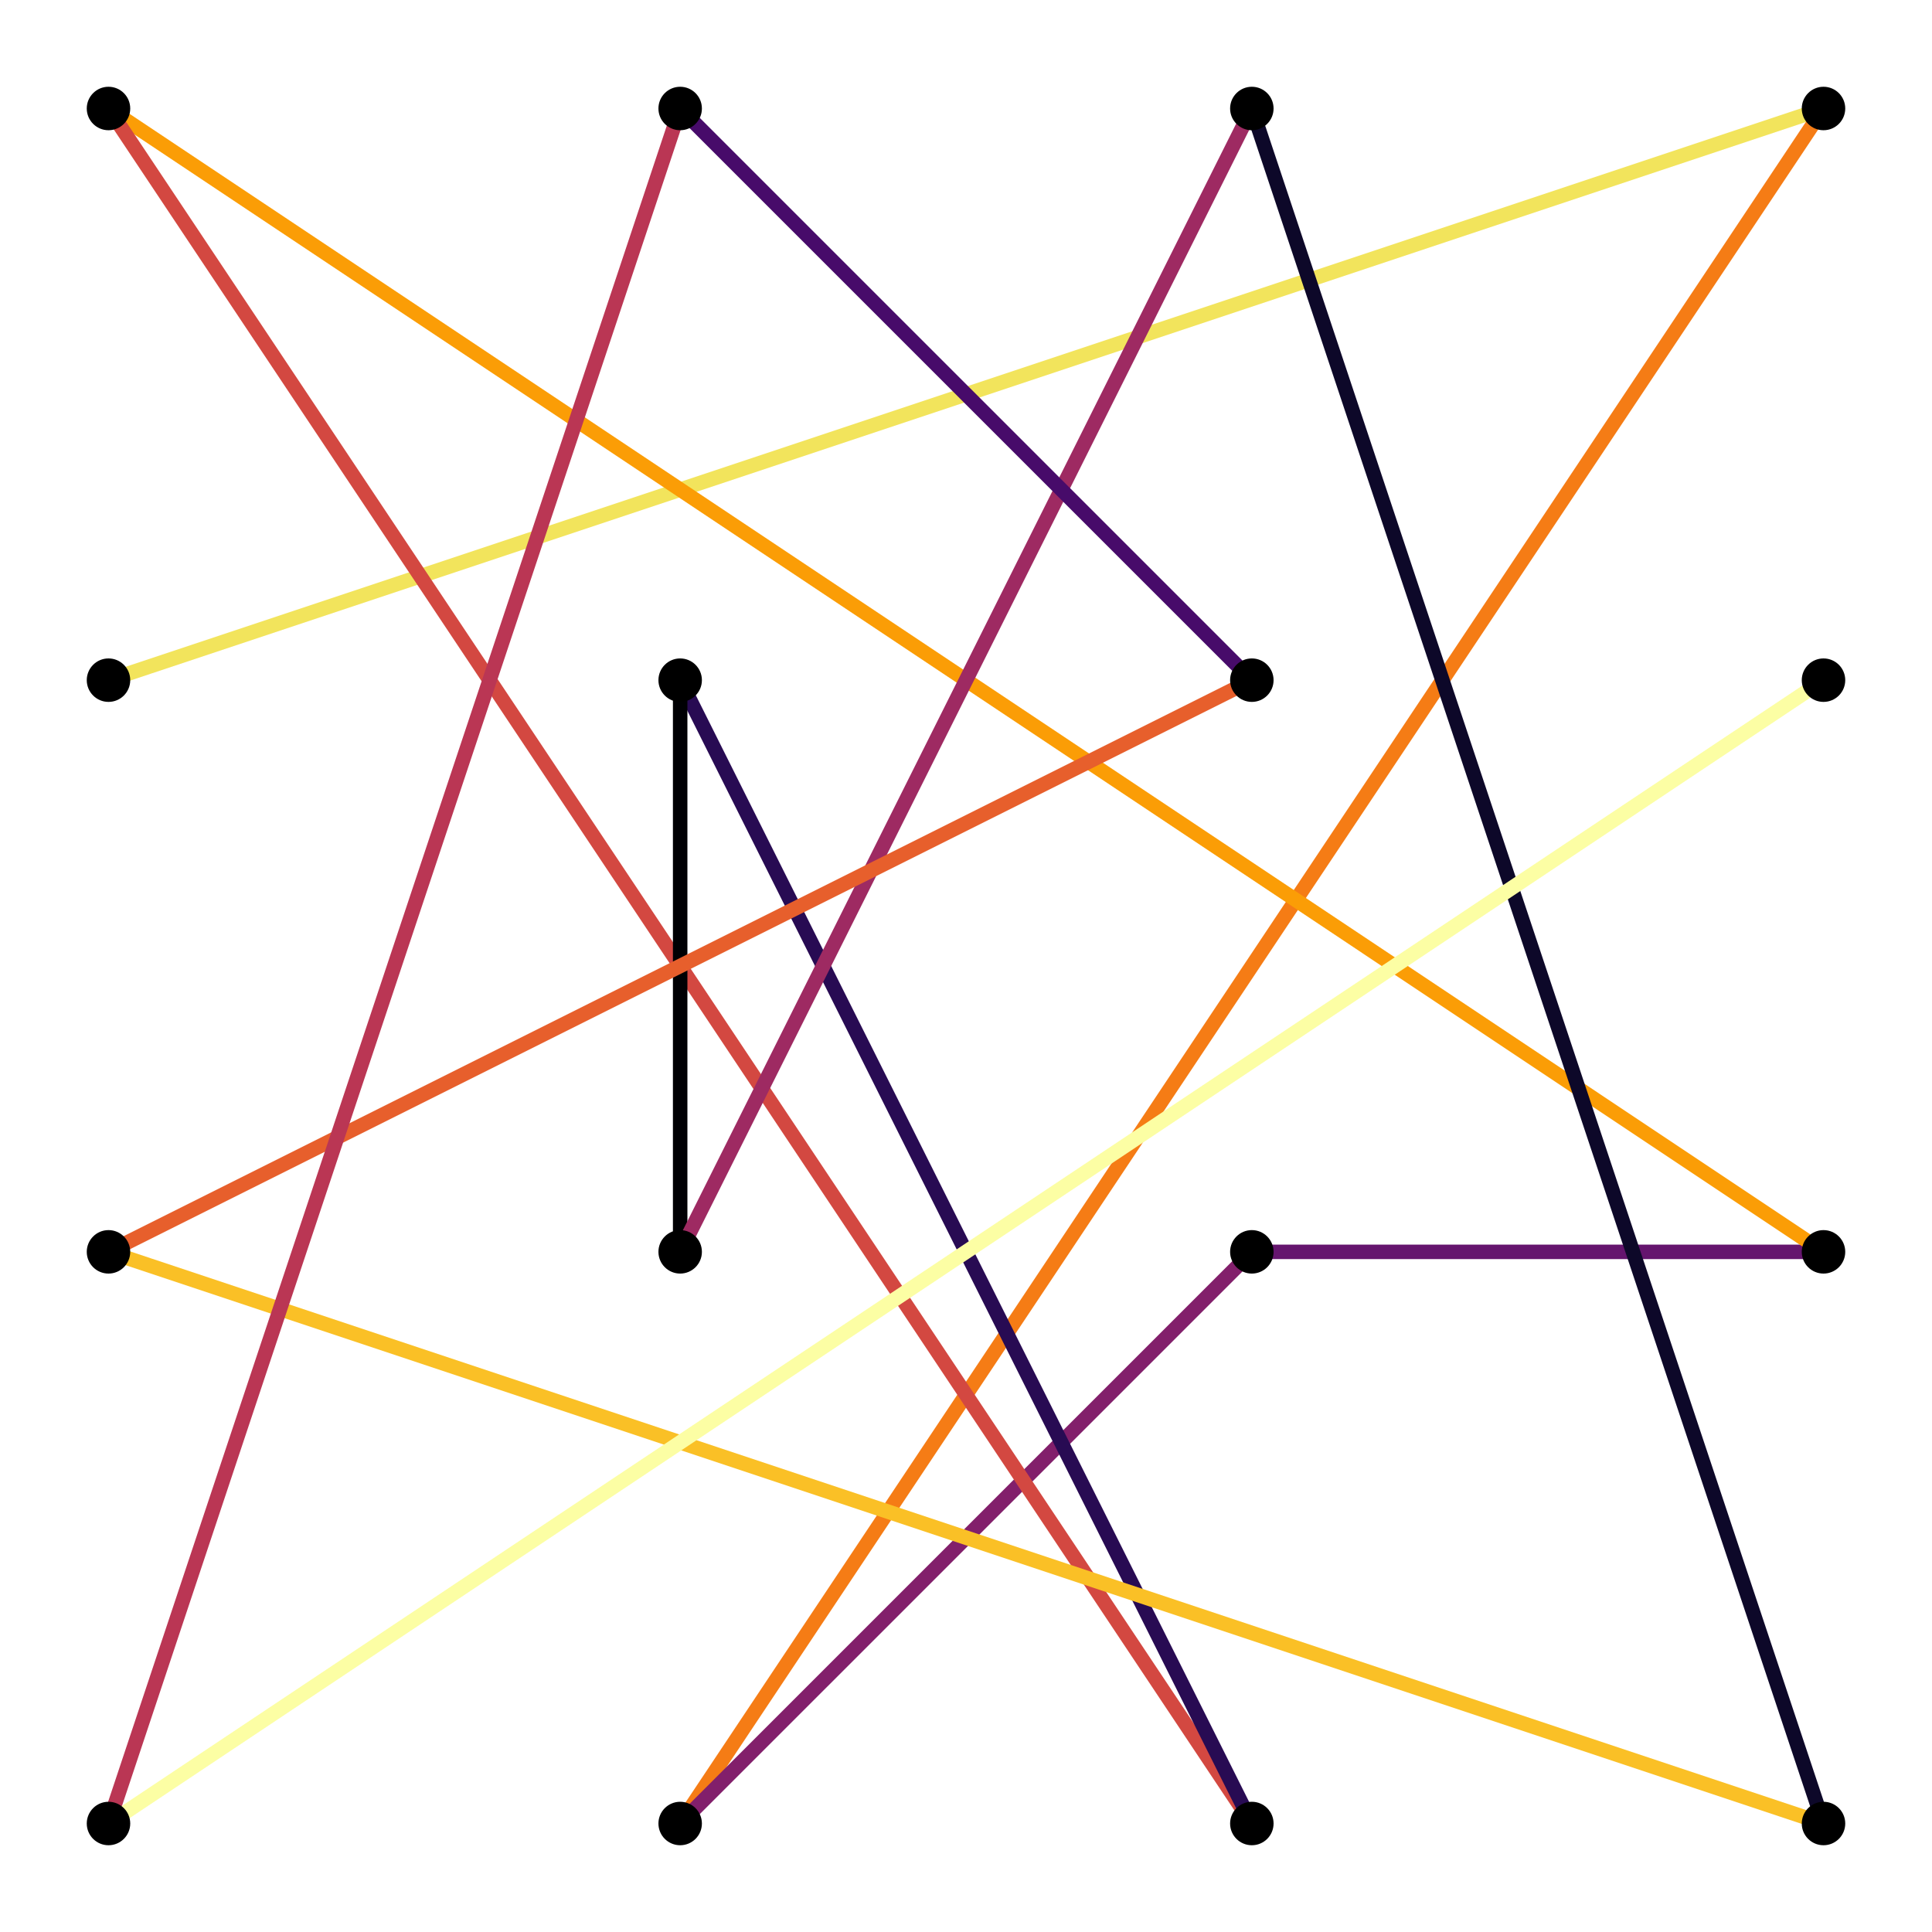 <?xml version="1.0" encoding="utf-8"?>
<svg xmlns="http://www.w3.org/2000/svg" xmlns:xlink="http://www.w3.org/1999/xlink" width="400" height="400" viewBox="0 0 1600 1600">
<rect x="0" y="0" width="1600" height="1600" fill="#808080" stroke="none"/>
<defs>
  <clipPath id="clip220">
    <rect x="0" y="0" width="1600" height="1600"/>
  </clipPath>
</defs>
<path clip-path="url(#clip220)" d="
M0 1600 L1600 1600 L1600 0 L0 0  Z
  " fill="#ffffff" fill-rule="evenodd" fill-opacity="1"/>
<defs>
  <clipPath id="clip221">
    <rect x="320" y="160" width="1121" height="1121"/>
  </clipPath>
</defs>
<path clip-path="url(#clip220)" d="
M47.244 1552.76 L1552.76 1552.76 L1552.76 47.244 L47.244 47.244  Z
  " fill="#ffffff" fill-rule="evenodd" fill-opacity="1"/>
<defs>
  <clipPath id="clip222">
    <rect x="47" y="47" width="1507" height="1507"/>
  </clipPath>
</defs>
<polyline clip-path="url(#clip222)" style="stroke:#f2e45c; stroke-linecap:butt; stroke-linejoin:round; stroke-width:12; stroke-opacity:1; fill:none" points="
  89.853,563.284 1510.15,89.853 
  "/>
<polyline clip-path="url(#clip222)" style="stroke:#f57c15; stroke-linecap:butt; stroke-linejoin:round; stroke-width:12; stroke-opacity:1; fill:none" points="
  1510.15,89.853 563.284,1510.15 
  "/>
<polyline clip-path="url(#clip222)" style="stroke:#821f6b; stroke-linecap:butt; stroke-linejoin:round; stroke-width:12; stroke-opacity:1; fill:none" points="
  563.284,1510.15 1036.72,1036.72 
  "/>
<polyline clip-path="url(#clip222)" style="stroke:#65156e; stroke-linecap:butt; stroke-linejoin:round; stroke-width:12; stroke-opacity:1; fill:none" points="
  1036.72,1036.72 1510.15,1036.72 
  "/>
<polyline clip-path="url(#clip222)" style="stroke:#fb9d06; stroke-linecap:butt; stroke-linejoin:round; stroke-width:12; stroke-opacity:1; fill:none" points="
  1510.15,1036.72 89.853,89.853 
  "/>
<polyline clip-path="url(#clip222)" style="stroke:#d34841; stroke-linecap:butt; stroke-linejoin:round; stroke-width:12; stroke-opacity:1; fill:none" points="
  89.853,89.853 1036.72,1510.15 
  "/>
<polyline clip-path="url(#clip222)" style="stroke:#280b53; stroke-linecap:butt; stroke-linejoin:round; stroke-width:12; stroke-opacity:1; fill:none" points="
  1036.72,1510.15 563.284,563.284 
  "/>
<polyline clip-path="url(#clip222)" style="stroke:#000003; stroke-linecap:butt; stroke-linejoin:round; stroke-width:12; stroke-opacity:1; fill:none" points="
  563.284,563.284 563.284,1036.72 
  "/>
<polyline clip-path="url(#clip222)" style="stroke:#9e2a62; stroke-linecap:butt; stroke-linejoin:round; stroke-width:12; stroke-opacity:1; fill:none" points="
  563.284,1036.72 1036.72,89.853 
  "/>
<polyline clip-path="url(#clip222)" style="stroke:#0d0829; stroke-linecap:butt; stroke-linejoin:round; stroke-width:12; stroke-opacity:1; fill:none" points="
  1036.72,89.853 1510.15,1510.15 
  "/>
<polyline clip-path="url(#clip222)" style="stroke:#fac026; stroke-linecap:butt; stroke-linejoin:round; stroke-width:12; stroke-opacity:1; fill:none" points="
  1510.15,1510.15 89.853,1036.72 
  "/>
<polyline clip-path="url(#clip222)" style="stroke:#e75f2c; stroke-linecap:butt; stroke-linejoin:round; stroke-width:12; stroke-opacity:1; fill:none" points="
  89.853,1036.72 1036.72,563.284 
  "/>
<polyline clip-path="url(#clip222)" style="stroke:#470b6a; stroke-linecap:butt; stroke-linejoin:round; stroke-width:12; stroke-opacity:1; fill:none" points="
  1036.72,563.284 563.284,89.853 
  "/>
<polyline clip-path="url(#clip222)" style="stroke:#ba3654; stroke-linecap:butt; stroke-linejoin:round; stroke-width:12; stroke-opacity:1; fill:none" points="
  563.284,89.853 89.853,1510.15 
  "/>
<polyline clip-path="url(#clip222)" style="stroke:#fcfea4; stroke-linecap:butt; stroke-linejoin:round; stroke-width:12; stroke-opacity:1; fill:none" points="
  89.853,1510.15 1510.15,563.284 
  "/>
<circle clip-path="url(#clip222)" cx="89.853" cy="1510.15" r="18" fill="#000000" fill-rule="evenodd" fill-opacity="1" stroke="none"/>
<circle clip-path="url(#clip222)" cx="89.853" cy="1036.72" r="18" fill="#000000" fill-rule="evenodd" fill-opacity="1" stroke="none"/>
<circle clip-path="url(#clip222)" cx="89.853" cy="563.284" r="18" fill="#000000" fill-rule="evenodd" fill-opacity="1" stroke="none"/>
<circle clip-path="url(#clip222)" cx="89.853" cy="89.853" r="18" fill="#000000" fill-rule="evenodd" fill-opacity="1" stroke="none"/>
<circle clip-path="url(#clip222)" cx="563.284" cy="1510.15" r="18" fill="#000000" fill-rule="evenodd" fill-opacity="1" stroke="none"/>
<circle clip-path="url(#clip222)" cx="563.284" cy="1036.72" r="18" fill="#000000" fill-rule="evenodd" fill-opacity="1" stroke="none"/>
<circle clip-path="url(#clip222)" cx="563.284" cy="563.284" r="18" fill="#000000" fill-rule="evenodd" fill-opacity="1" stroke="none"/>
<circle clip-path="url(#clip222)" cx="563.284" cy="89.853" r="18" fill="#000000" fill-rule="evenodd" fill-opacity="1" stroke="none"/>
<circle clip-path="url(#clip222)" cx="1036.72" cy="1510.15" r="18" fill="#000000" fill-rule="evenodd" fill-opacity="1" stroke="none"/>
<circle clip-path="url(#clip222)" cx="1036.72" cy="1036.72" r="18" fill="#000000" fill-rule="evenodd" fill-opacity="1" stroke="none"/>
<circle clip-path="url(#clip222)" cx="1036.72" cy="563.284" r="18" fill="#000000" fill-rule="evenodd" fill-opacity="1" stroke="none"/>
<circle clip-path="url(#clip222)" cx="1036.72" cy="89.853" r="18" fill="#000000" fill-rule="evenodd" fill-opacity="1" stroke="none"/>
<circle clip-path="url(#clip222)" cx="1510.15" cy="1510.15" r="18" fill="#000000" fill-rule="evenodd" fill-opacity="1" stroke="none"/>
<circle clip-path="url(#clip222)" cx="1510.15" cy="1036.72" r="18" fill="#000000" fill-rule="evenodd" fill-opacity="1" stroke="none"/>
<circle clip-path="url(#clip222)" cx="1510.15" cy="563.284" r="18" fill="#000000" fill-rule="evenodd" fill-opacity="1" stroke="none"/>
<circle clip-path="url(#clip222)" cx="1510.15" cy="89.853" r="18" fill="#000000" fill-rule="evenodd" fill-opacity="1" stroke="none"/>
</svg>

